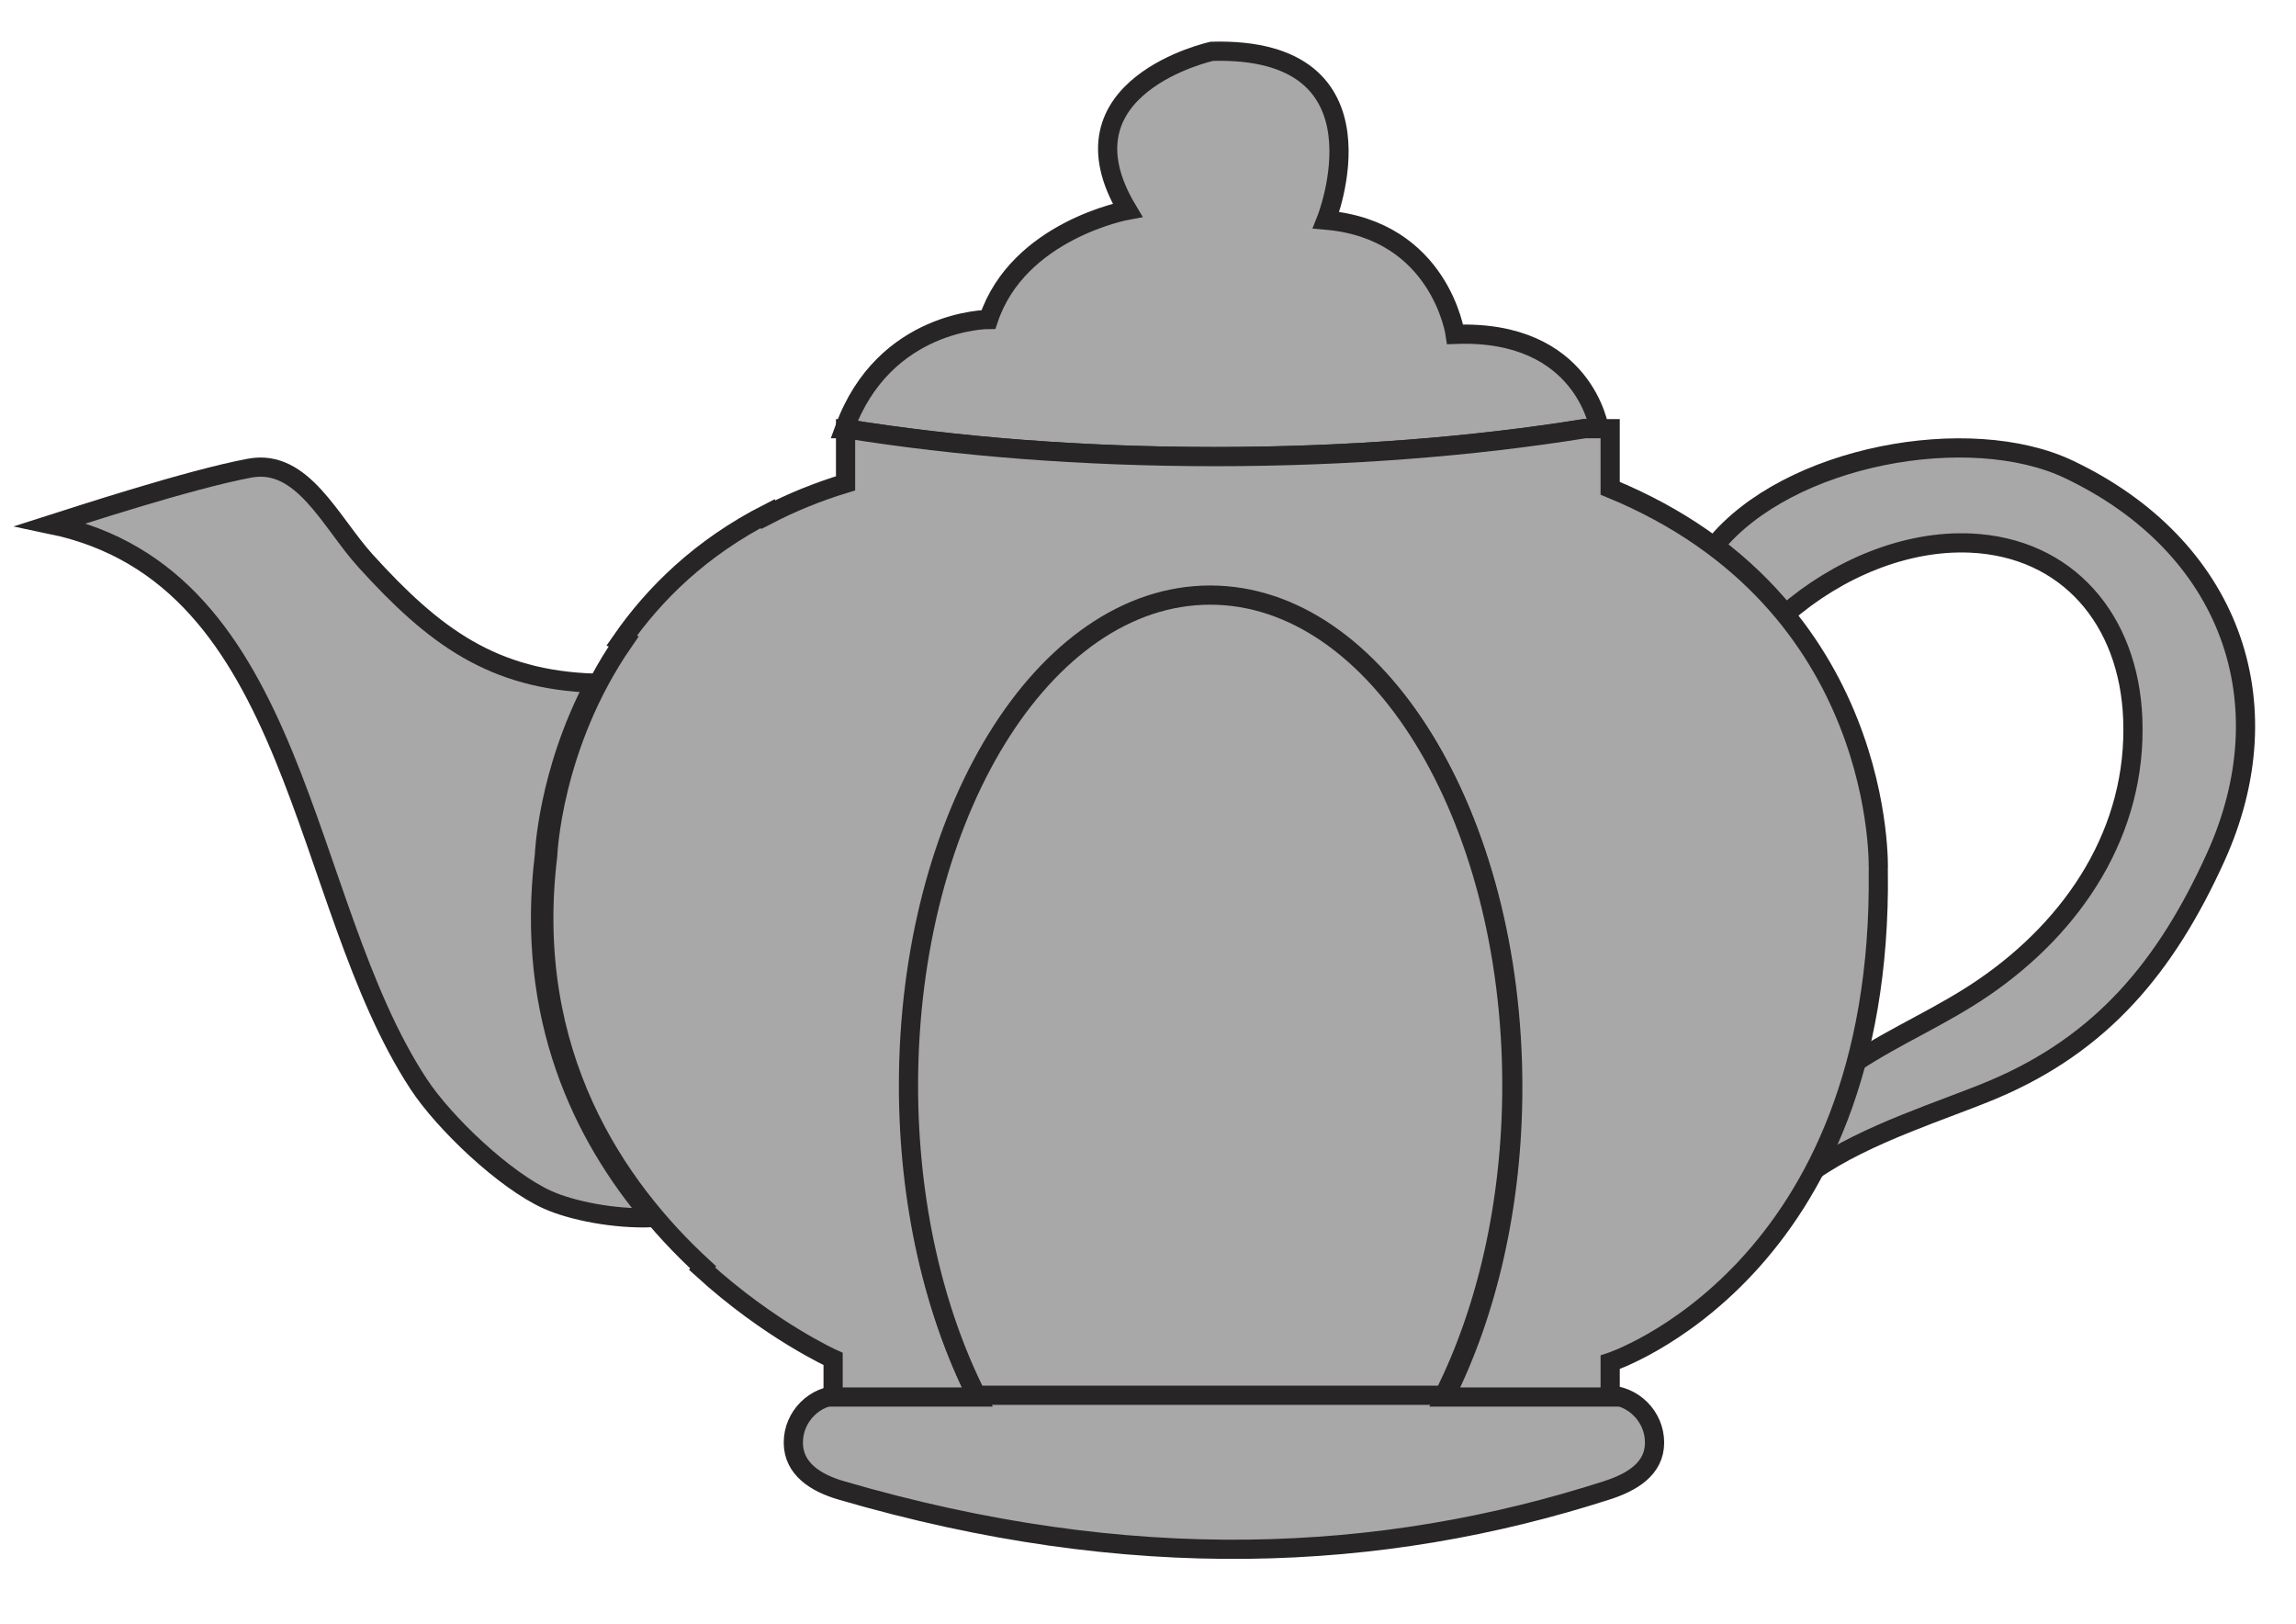 <?xml version="1.0" encoding="utf-8"?>
<!-- Generator: Adobe Illustrator 17.0.0, SVG Export Plug-In . SVG Version: 6.00 Build 0)  -->
<!DOCTYPE svg PUBLIC "-//W3C//DTD SVG 1.1 Basic//EN" "http://www.w3.org/Graphics/SVG/1.1/DTD/svg11-basic.dtd">
<svg version="1.1" baseProfile="basic" id="Слой_1"
	 xmlns="http://www.w3.org/2000/svg" xmlns:xlink="http://www.w3.org/1999/xlink" x="0px" y="0px" width="358.875px"
	 height="253.75px" viewBox="0 0 358.875 253.75" xml:space="preserve">
<path fill="#A8A8A8" stroke="#272525" stroke-width="3" stroke-miterlimit="10" d="M131.453,218h119.71
	c4.099,0,7.453,3.353,7.453,7.453l0,0c0,4.1-3.551,6.197-7.453,7.453c-35.264,11.349-74.541,13.201-119.71,0
	c-3.935-1.15-7.453-3.353-7.453-7.453l0,0C124.001,221.353,127.354,218,131.453,218z"/>
<path fill="#A8A8A8" stroke="#272525" stroke-width="3" stroke-miterlimit="10" d="M92.978,106.771
	C77,106.268,67.861,99.469,57.147,87.66c-5.524-6.086-9.828-16.039-18.114-14.5C29.569,74.919,11.512,80.849,8,81.969
	c39.053,8.139,38.616,58.799,57.429,87.435c4.008,6.107,13.463,15.09,20.176,18.107c3.707,1.668,10.4,3.028,16.336,2.785
	c-10.812-12.738-19.925-31.321-16.852-56.589C85.088,133.707,85.543,120.814,92.978,106.771z"/>
<path fill="#A8A8A8" stroke="#272525" stroke-width="3" stroke-miterlimit="10" d="M268,85.296
	c11.41-14.15,39.851-19.335,55.392-11.934c25.109,11.953,33.968,36.324,22.903,60.659c-7.76,17.074-17.759,29.055-34.663,36.214
	c-7.574,3.212-19.832,6.87-28.254,12.751c2.598-4.887,4.89-10.522,6.637-16.999c6.516-4.277,13.456-7.152,20.063-11.672
	c14.103-9.66,23.986-24.416,23.282-42.024c-0.617-15.464-10.206-26.732-25.35-27.421c-10.08-0.457-20.765,3.978-28.909,11.074
	C276.077,92.231,272.42,88.621,268,85.296z"/>
<path fill="#A8A8A8" stroke="#272525" stroke-width="3" stroke-miterlimit="10" d="M189.78,71.358
	c20.777,0,40.397-1.574,57.761-4.364h2.422c0,0-2.33-15.518-22.506-14.744c0,0-2.328-16.296-20.176-17.848
	c0,0,10.864-27.162-17.853-26.386c0,0-24.834,5.432-13.192,24.833c0,0-17.072,3.105-21.732,17.072c0,0-16.296,0-22.504,17.073h0.017
	C149.382,69.785,169.003,71.358,189.78,71.358z"/>
<path fill="#A8A8A8" stroke="#272525" stroke-width="3" stroke-miterlimit="10" d="M251.677,76.308v-9.314h-3.972
	c-17.364,2.791-36.985,4.364-57.761,4.364c-20.777,0-40.398-1.574-57.762-4.364h-0.017v8.538c-4.446,1.355-8.462,3.013-12.101,4.896
	c-0.012-0.064-0.016-0.13-0.029-0.194c-10.45,5.325-17.77,12.521-22.894,19.909c0.108,0.038,0.22,0.065,0.329,0.101
	c-11.263,16.303-11.866,33.493-11.866,33.493c-3.763,30.952,10.755,51.874,24.286,64.308c-0.056,0.07-0.115,0.137-0.17,0.209
	c10.584,9.66,20.498,14.122,20.498,14.122v5.949h0.394h7.568h14.572c-6.63-13.199-10.611-30.052-10.611-48.419
	c0-42.322,21.112-76.63,47.156-76.63s47.156,34.308,47.156,76.63c0,18.367-3.981,35.22-10.611,48.419h25.835v-5.428
	c0,0,42.682-13.972,41.908-76.831C293.585,136.065,295.138,94.158,251.677,76.308z"/>
<path fill="#A8A8A8" stroke="#272525" stroke-width="3" stroke-miterlimit="10" d="M189.156,93C163.113,93,142,127.308,142,169.63
	c0,18.367,3.981,35.22,10.611,48.419h41.618h19.937H225.7c6.63-13.199,10.611-30.052,10.611-48.419
	C236.312,127.308,215.2,93,189.156,93z"/>
</svg>
